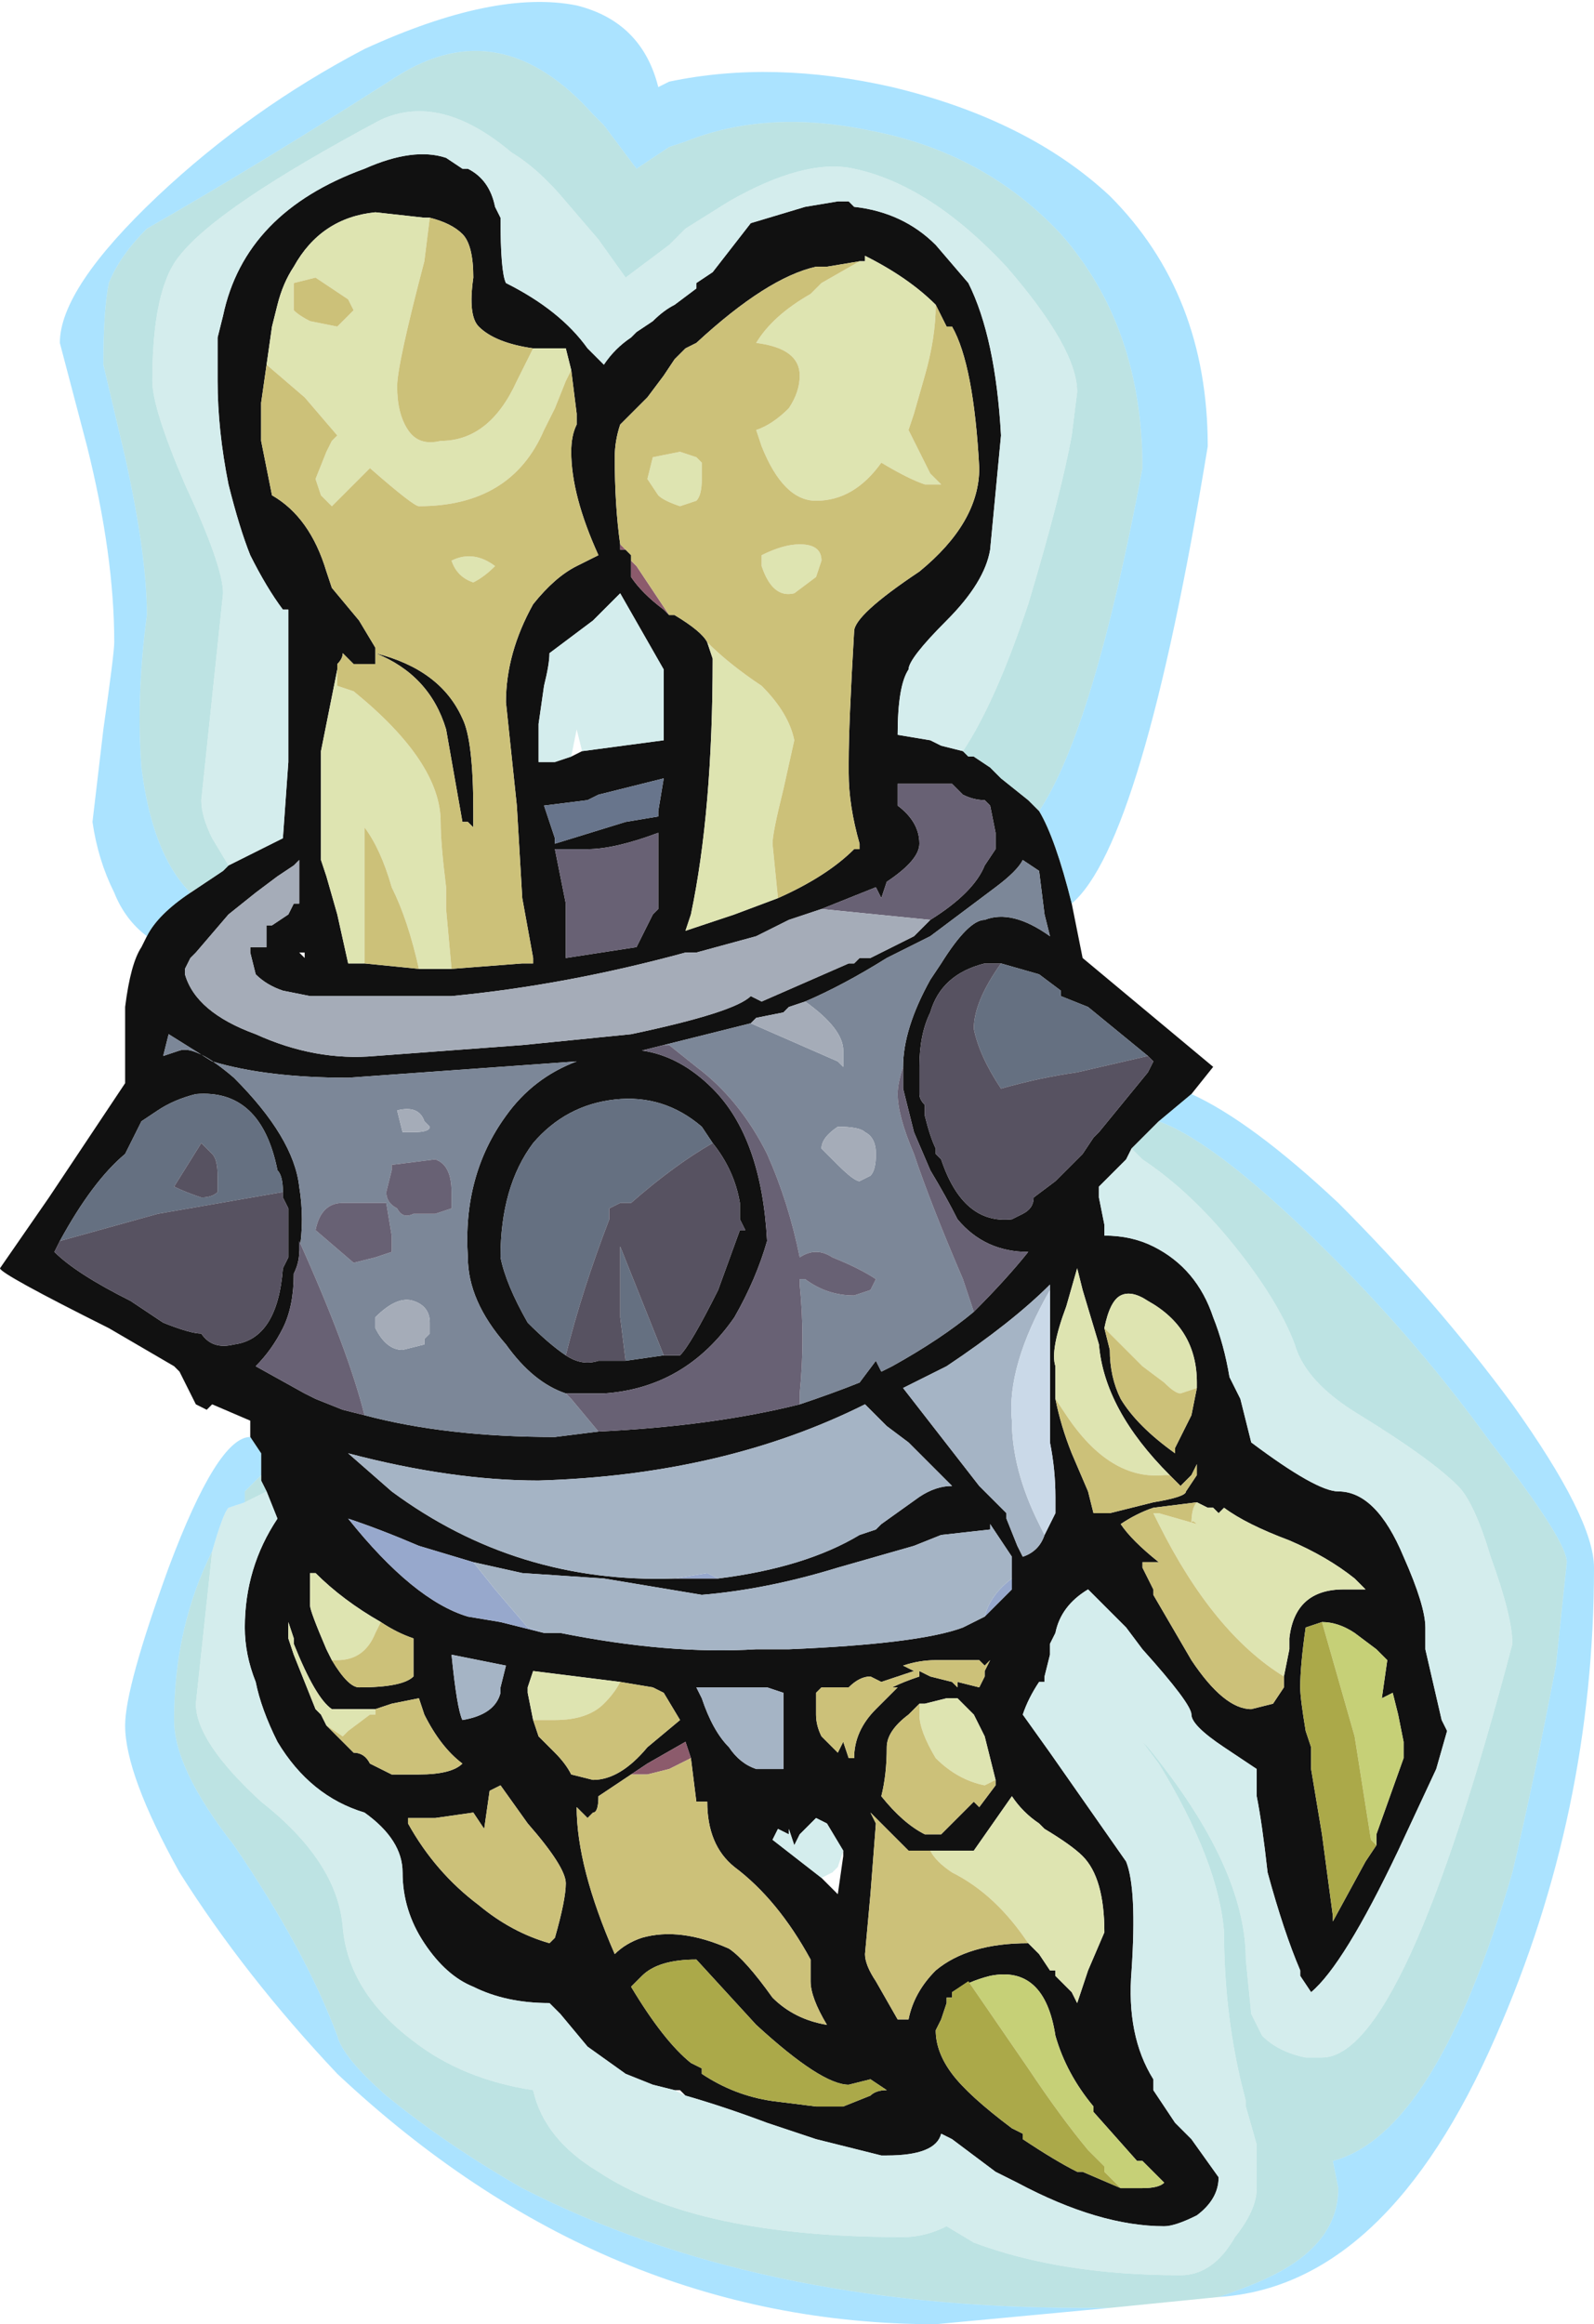 <?xml version="1.0" encoding="UTF-8" standalone="no"?>
<svg xmlns:ffdec="https://www.free-decompiler.com/flash" xmlns:xlink="http://www.w3.org/1999/xlink" ffdec:objectType="shape" height="21.35px" width="14.65px" xmlns="http://www.w3.org/2000/svg">
  <g transform="matrix(1.0, 0.0, 0.0, 1.0, 6.25, 15.95)">
    <path d="M3.3 -8.5 Q3.45 -8.25 3.6 -7.65 L3.7 -7.15 4.9 -6.15 4.7 -5.9 4.4 -5.65 4.15 -5.4 4.1 -5.3 3.85 -5.05 3.85 -4.95 3.9 -4.7 3.9 -4.6 Q4.15 -4.6 4.35 -4.5 4.75 -4.3 4.9 -3.85 5.0 -3.6 5.05 -3.3 L5.15 -3.1 5.25 -2.7 Q5.85 -2.25 6.05 -2.25 6.4 -2.25 6.65 -1.65 6.85 -1.2 6.85 -1.0 L6.85 -0.8 7.0 -0.15 7.05 -0.05 6.95 0.3 6.6 1.05 Q6.1 2.1 5.8 2.35 L5.7 2.2 5.7 2.15 Q5.55 1.8 5.4 1.25 5.35 0.8 5.3 0.55 L5.3 0.3 5.0 0.1 Q4.7 -0.1 4.7 -0.2 4.7 -0.3 4.25 -0.8 L4.1 -1.0 3.75 -1.35 Q3.5 -1.2 3.45 -0.95 L3.4 -0.85 3.4 -0.75 3.35 -0.55 3.35 -0.5 3.3 -0.5 Q3.2 -0.35 3.15 -0.2 L3.4 0.15 4.1 1.15 Q4.2 1.4 4.15 2.15 4.1 2.75 4.35 3.15 L4.35 3.25 4.55 3.55 4.7 3.7 4.95 4.05 Q4.95 4.25 4.75 4.4 4.55 4.5 4.45 4.5 3.85 4.5 3.1 4.1 L2.9 4.0 2.5 3.7 2.4 3.65 Q2.35 3.85 1.9 3.85 L1.85 3.85 1.25 3.7 0.8 3.55 Q0.4 3.4 0.05 3.3 L0.0 3.25 -0.05 3.25 -0.25 3.2 -0.5 3.1 -0.85 2.85 -1.1 2.55 -1.2 2.45 Q-1.6 2.45 -1.9 2.3 -2.15 2.2 -2.35 1.9 -2.55 1.6 -2.55 1.25 -2.55 0.95 -2.9 0.7 -3.4 0.55 -3.7 0.05 -3.85 -0.25 -3.9 -0.5 -4.0 -0.75 -4.0 -1.0 -4.0 -1.55 -3.7 -2.0 L-3.8 -2.25 -3.85 -2.35 -3.85 -2.4 -3.85 -2.6 -3.95 -2.75 -3.95 -2.9 -4.3 -3.05 -4.35 -3.0 -4.45 -3.05 -4.6 -3.35 -4.65 -3.4 -5.25 -3.75 Q-6.25 -4.25 -6.25 -4.3 L-5.8 -4.95 -5.1 -6.0 -5.1 -6.7 Q-5.05 -7.1 -4.95 -7.25 L-4.9 -7.35 Q-4.8 -7.55 -4.5 -7.75 L-4.2 -7.95 -4.15 -8.0 -3.65 -8.25 -3.6 -8.95 -3.6 -10.35 -3.65 -10.35 Q-3.8 -10.55 -3.95 -10.85 -4.05 -11.1 -4.15 -11.5 -4.25 -12.0 -4.25 -12.45 L-4.25 -12.85 -4.2 -13.05 Q-4.0 -14.0 -2.9 -14.4 -2.45 -14.6 -2.15 -14.5 L-2.0 -14.4 -1.95 -14.4 Q-1.75 -14.3 -1.7 -14.05 L-1.65 -13.95 Q-1.65 -13.45 -1.6 -13.35 -1.1 -13.1 -0.85 -12.75 L-0.7 -12.6 Q-0.6 -12.75 -0.45 -12.85 L-0.4 -12.9 -0.25 -13.0 Q-0.15 -13.1 -0.05 -13.15 L0.15 -13.3 0.15 -13.35 0.3 -13.45 0.65 -13.9 1.15 -14.05 1.45 -14.1 1.55 -14.1 1.6 -14.05 Q2.05 -14.0 2.35 -13.7 L2.65 -13.35 Q2.9 -12.85 2.95 -11.95 L2.85 -10.9 Q2.8 -10.6 2.45 -10.25 2.1 -9.9 2.1 -9.8 2.0 -9.65 2.0 -9.2 L2.3 -9.15 2.4 -9.1 2.6 -9.05 2.65 -9.0 2.7 -9.0 2.85 -8.9 2.95 -8.8 3.2 -8.6 3.3 -8.5 M2.35 -13.15 Q2.1 -13.4 1.7 -13.6 L1.7 -13.55 1.65 -13.55 1.35 -13.5 1.25 -13.5 Q0.8 -13.4 0.15 -12.8 L0.05 -12.75 -0.05 -12.65 -0.15 -12.5 -0.3 -12.3 -0.55 -12.05 Q-0.6 -11.9 -0.6 -11.75 -0.6 -11.3 -0.55 -10.95 L-0.55 -10.9 -0.5 -10.9 -0.45 -10.85 -0.45 -10.8 -0.45 -10.65 Q-0.35 -10.5 -0.15 -10.35 L-0.1 -10.3 -0.05 -10.3 Q0.2 -10.15 0.25 -10.05 L0.3 -9.9 Q0.3 -8.5 0.1 -7.55 L0.05 -7.4 0.5 -7.55 0.9 -7.7 Q1.35 -7.9 1.6 -8.15 L1.65 -8.15 1.65 -8.2 Q1.55 -8.55 1.55 -8.85 L1.55 -8.95 Q1.55 -9.3 1.6 -10.15 1.6 -10.3 2.2 -10.7 2.75 -11.15 2.75 -11.65 2.7 -12.6 2.5 -12.95 L2.45 -12.95 2.35 -13.15 M1.3 -7.6 L1.0 -7.5 0.7 -7.35 0.15 -7.2 0.05 -7.2 Q-1.05 -6.9 -2.1 -6.8 L-2.45 -6.8 Q-2.85 -6.8 -3.15 -6.8 L-3.4 -6.8 -3.65 -6.85 Q-3.8 -6.9 -3.9 -7.0 L-3.95 -7.2 -3.95 -7.25 -3.8 -7.25 -3.8 -7.45 -3.75 -7.45 -3.6 -7.55 -3.55 -7.65 -3.5 -7.65 -3.5 -8.05 -3.55 -8.0 -3.7 -7.9 -3.9 -7.75 -4.15 -7.55 -4.45 -7.2 -4.5 -7.15 -4.55 -7.05 -4.55 -7.0 Q-4.45 -6.65 -3.9 -6.45 -3.35 -6.2 -2.8 -6.25 L-1.45 -6.35 -0.45 -6.45 Q0.5 -6.65 0.65 -6.8 L0.75 -6.75 1.55 -7.1 1.6 -7.1 1.65 -7.15 1.75 -7.15 2.15 -7.35 2.3 -7.5 Q2.7 -7.75 2.8 -8.0 L2.9 -8.15 2.9 -8.3 2.85 -8.55 2.8 -8.6 Q2.7 -8.6 2.6 -8.65 L2.5 -8.75 2.0 -8.75 2.0 -8.55 Q2.2 -8.4 2.2 -8.2 2.2 -8.05 1.9 -7.85 L1.85 -7.7 1.8 -7.8 1.3 -7.6 M2.05 -6.15 Q2.05 -6.5 2.3 -6.95 L2.4 -7.1 Q2.65 -7.5 2.8 -7.5 3.05 -7.6 3.4 -7.35 L3.35 -7.55 3.3 -7.95 3.15 -8.05 Q3.1 -7.95 2.9 -7.8 L2.3 -7.35 1.9 -7.15 Q1.5 -6.9 1.15 -6.75 L1.0 -6.7 0.95 -6.65 0.7 -6.6 0.65 -6.55 -0.15 -6.35 -0.35 -6.3 Q0.0 -6.25 0.3 -5.95 0.75 -5.5 0.8 -4.55 0.7 -4.2 0.5 -3.85 0.05 -3.2 -0.7 -3.15 L-1.05 -3.15 Q-1.35 -3.25 -1.6 -3.6 -1.95 -4.0 -1.95 -4.4 -2.0 -5.15 -1.6 -5.7 -1.35 -6.05 -0.95 -6.2 L-3.05 -6.05 Q-3.8 -6.05 -4.3 -6.2 L-4.7 -6.45 -4.75 -6.25 -4.6 -6.3 Q-4.45 -6.35 -4.1 -6.05 -3.55 -5.5 -3.5 -5.05 -3.45 -4.75 -3.5 -4.45 -3.5 -4.35 -3.55 -4.25 -3.55 -3.95 -3.65 -3.75 -3.75 -3.55 -3.9 -3.4 L-3.45 -3.15 -3.35 -3.1 -3.1 -3.0 -2.9 -2.95 Q-2.15 -2.75 -1.15 -2.75 L-0.75 -2.8 Q0.3 -2.85 1.1 -3.05 1.4 -3.15 1.65 -3.25 L1.8 -3.45 1.85 -3.35 1.95 -3.4 Q2.4 -3.65 2.7 -3.9 3.0 -4.2 3.2 -4.45 2.8 -4.45 2.55 -4.75 2.45 -4.95 2.3 -5.2 L2.15 -5.55 Q2.1 -5.75 2.05 -5.95 L2.05 -6.15 M2.95 -7.1 L2.8 -7.1 Q2.4 -7.0 2.3 -6.65 2.2 -6.45 2.2 -6.15 L2.2 -5.9 Q2.2 -5.85 2.25 -5.8 L2.25 -5.7 Q2.3 -5.5 2.35 -5.4 L2.35 -5.35 2.4 -5.3 Q2.6 -4.7 3.05 -4.75 L3.15 -4.8 Q3.25 -4.85 3.25 -4.95 L3.45 -5.1 3.7 -5.35 3.8 -5.5 3.85 -5.55 4.3 -6.1 4.35 -6.2 4.3 -6.25 3.75 -6.7 3.5 -6.8 3.5 -6.85 3.3 -7.0 2.95 -7.1 M3.4 -4.1 L3.4 -4.15 Q3.05 -3.8 2.45 -3.4 2.25 -3.3 2.05 -3.2 L2.75 -2.3 3.0 -2.05 3.0 -2.0 3.1 -1.75 3.15 -1.65 Q3.3 -1.7 3.35 -1.85 L3.45 -2.05 3.45 -2.2 Q3.45 -2.45 3.4 -2.7 L3.4 -4.1 M4.75 -3.2 L4.75 -3.25 Q4.75 -3.75 4.3 -4.0 4.15 -4.1 4.05 -4.05 3.95 -4.0 3.9 -3.75 L3.95 -3.55 Q3.95 -3.3 4.05 -3.1 4.2 -2.85 4.55 -2.6 L4.55 -2.65 4.7 -2.95 4.75 -3.2 M4.5 -2.4 Q3.9 -3.0 3.85 -3.6 L3.7 -4.1 3.65 -4.3 3.55 -3.95 Q3.4 -3.55 3.45 -3.4 L3.45 -3.1 Q3.5 -2.85 3.6 -2.6 L3.75 -2.25 3.8 -2.05 3.95 -2.05 4.35 -2.15 Q4.65 -2.2 4.65 -2.25 L4.75 -2.4 4.75 -2.5 4.7 -2.4 4.6 -2.3 4.5 -2.4 M0.3 -5.45 L0.2 -5.6 Q-0.15 -5.9 -0.6 -5.85 -1.05 -5.8 -1.35 -5.45 -1.65 -5.05 -1.65 -4.4 -1.6 -4.15 -1.4 -3.8 -1.2 -3.6 -1.05 -3.5 -0.9 -3.4 -0.75 -3.45 L-0.5 -3.45 -0.15 -3.5 0.0 -3.5 Q0.1 -3.6 0.35 -4.1 L0.55 -4.65 0.6 -4.65 0.55 -4.75 0.55 -4.9 Q0.5 -5.2 0.3 -5.45 M0.35 -1.45 Q1.15 -1.55 1.65 -1.85 L1.8 -1.9 1.85 -1.95 2.2 -2.2 Q2.35 -2.3 2.5 -2.3 L2.1 -2.7 1.9 -2.85 1.7 -3.05 Q0.4 -2.4 -1.3 -2.35 -2.1 -2.35 -3.05 -2.6 L-2.65 -2.25 Q-1.5 -1.4 -0.05 -1.45 L0.35 -1.45 M3.05 -1.45 Q3.05 -1.55 3.05 -1.6 L3.05 -1.65 2.85 -1.95 2.85 -1.9 2.4 -1.85 2.15 -1.75 1.45 -1.55 Q0.8 -1.35 0.2 -1.3 L-0.7 -1.45 -1.45 -1.5 -1.9 -1.6 -2.4 -1.75 Q-2.75 -1.9 -3.05 -2.0 -2.45 -1.25 -1.95 -1.1 L-1.65 -1.05 -1.25 -0.95 -1.1 -0.95 Q-0.1 -0.75 0.7 -0.8 L1.0 -0.8 Q2.2 -0.85 2.6 -1.0 L2.8 -1.1 3.05 -1.35 3.05 -1.45 M0.15 -0.45 L0.2 -0.35 Q0.3 -0.05 0.45 0.1 0.55 0.25 0.7 0.3 L0.95 0.3 0.95 -0.1 Q0.95 -0.3 0.95 -0.4 L0.8 -0.45 0.15 -0.45 M1.25 -0.2 Q1.25 -0.1 1.3 0.0 L1.45 0.15 1.5 0.05 1.55 0.2 1.6 0.2 Q1.6 -0.05 1.8 -0.25 L2.0 -0.45 1.95 -0.45 Q2.05 -0.5 2.2 -0.55 L2.2 -0.6 2.3 -0.55 2.5 -0.5 2.55 -0.45 2.55 -0.5 2.75 -0.45 2.8 -0.55 2.8 -0.6 Q2.8 -0.55 2.8 -0.6 L2.85 -0.7 2.8 -0.65 2.75 -0.7 2.35 -0.7 Q2.2 -0.7 2.05 -0.65 L2.15 -0.6 1.85 -0.5 1.75 -0.55 Q1.65 -0.55 1.55 -0.45 L1.3 -0.45 1.25 -0.4 1.25 -0.2 M2.9 0.4 L2.8 0.0 2.7 -0.2 2.55 -0.35 2.45 -0.35 2.25 -0.3 2.2 -0.3 2.1 -0.2 Q1.9 -0.05 1.9 0.1 1.9 0.35 1.85 0.55 2.05 0.8 2.25 0.9 L2.4 0.9 2.7 0.6 2.75 0.65 2.9 0.45 2.9 0.4 M4.75 -2.15 L4.35 -2.1 Q4.2 -2.05 4.05 -1.95 4.15 -1.8 4.4 -1.6 L4.25 -1.6 4.25 -1.55 4.35 -1.35 4.35 -1.3 4.7 -0.7 Q5.0 -0.25 5.25 -0.25 L5.45 -0.3 5.55 -0.45 5.55 -0.55 5.6 -0.8 5.6 -0.9 Q5.65 -1.35 6.1 -1.35 L6.3 -1.35 6.2 -1.45 Q5.95 -1.65 5.6 -1.8 5.2 -1.95 5.0 -2.1 L4.95 -2.05 4.9 -2.1 4.85 -2.1 4.75 -2.15 M5.9 -1.05 L5.75 -1.0 Q5.7 -0.65 5.7 -0.45 5.7 -0.35 5.75 -0.05 L5.8 0.1 5.8 0.3 5.9 0.9 6.0 1.65 6.0 1.7 6.3 1.15 6.4 1.0 6.4 0.9 6.65 0.2 6.65 0.05 6.6 -0.2 6.55 -0.4 6.45 -0.35 6.5 -0.7 6.4 -0.8 6.2 -0.95 Q6.05 -1.05 5.9 -1.05 M-1.0 -12.55 L-1.05 -12.75 -1.35 -12.75 Q-1.7 -12.8 -1.85 -12.95 -1.95 -13.05 -1.9 -13.4 -1.9 -13.7 -2.0 -13.8 -2.1 -13.9 -2.3 -13.95 L-2.35 -13.95 -2.8 -14.0 Q-3.3 -13.95 -3.55 -13.5 -3.65 -13.35 -3.7 -13.15 L-3.75 -12.95 -3.8 -12.6 -3.85 -12.25 -3.85 -11.9 Q-3.8 -11.65 -3.75 -11.4 -3.4 -11.2 -3.25 -10.7 L-3.2 -10.55 -2.95 -10.25 -2.8 -10.0 -2.8 -9.85 -3.0 -9.85 -3.1 -9.95 Q-3.1 -9.9 -3.15 -9.85 L-3.15 -9.8 -3.3 -9.05 -3.3 -8.05 -3.25 -7.9 -3.15 -7.55 -3.05 -7.1 -2.9 -7.1 -2.4 -7.05 -2.1 -7.05 -1.45 -7.1 -1.35 -7.1 -1.35 -7.15 -1.45 -7.7 -1.5 -8.55 -1.6 -9.5 Q-1.6 -9.95 -1.35 -10.4 -1.15 -10.65 -0.95 -10.75 L-0.75 -10.85 Q-1.0 -11.4 -1.0 -11.8 -1.0 -11.95 -0.95 -12.05 L-0.95 -12.15 -1.0 -12.55 M-3.45 -7.2 L-3.5 -7.2 -3.45 -7.15 -3.45 -7.2 M-0.9 -9.05 L-0.15 -9.15 -0.15 -9.8 -0.55 -10.5 -0.8 -10.25 -1.2 -9.95 Q-1.2 -9.85 -1.25 -9.65 L-1.3 -9.3 -1.3 -8.95 -1.15 -8.95 -1.0 -9.0 -0.9 -9.05 M-2.8 -9.95 Q-2.2 -9.8 -2.0 -9.35 -1.9 -9.15 -1.9 -8.5 L-1.9 -8.35 -1.95 -8.4 -2.0 -8.4 -2.15 -9.25 Q-2.3 -9.75 -2.8 -9.95 M-0.2 -8.45 L-0.2 -8.5 -0.15 -8.8 -0.75 -8.65 -0.85 -8.6 -1.25 -8.55 -1.15 -8.25 -1.15 -8.2 -0.5 -8.4 -0.2 -8.45 M-0.85 -8.15 L-1.15 -8.15 -1.05 -7.65 -1.05 -7.15 -0.4 -7.25 -0.25 -7.55 -0.2 -7.6 -0.2 -8.3 Q-0.6 -8.15 -0.85 -8.15 M-3.65 -5.0 Q-3.65 -5.15 -3.7 -5.2 -3.85 -5.95 -4.45 -5.9 -4.65 -5.85 -4.8 -5.75 L-4.95 -5.65 -5.1 -5.35 Q-5.4 -5.1 -5.7 -4.55 L-5.75 -4.45 Q-5.55 -4.25 -5.05 -4.0 L-4.75 -3.8 Q-4.5 -3.7 -4.4 -3.7 -4.3 -3.55 -4.1 -3.6 -3.7 -3.65 -3.65 -4.3 L-3.6 -4.4 Q-3.6 -4.55 -3.6 -4.85 L-3.65 -4.95 -3.65 -5.0 M-2.75 -1.05 Q-3.1 -1.25 -3.35 -1.5 L-3.4 -1.5 -3.4 -1.2 Q-3.4 -1.15 -3.25 -0.8 L-3.2 -0.7 Q-3.05 -0.45 -2.95 -0.45 -2.55 -0.45 -2.45 -0.55 L-2.45 -0.9 Q-2.6 -0.95 -2.75 -1.05 M-2.8 -0.25 L-3.2 -0.25 Q-3.35 -0.35 -3.55 -0.85 L-3.55 -0.9 -3.6 -1.05 -3.6 -0.9 -3.55 -0.75 -3.35 -0.25 -3.3 -0.2 -3.25 -0.1 -3.0 0.15 Q-2.9 0.15 -2.85 0.25 L-2.65 0.35 -2.4 0.35 Q-2.1 0.35 -2.0 0.25 -2.2 0.1 -2.35 -0.2 L-2.4 -0.35 -2.65 -0.3 -2.8 -0.25 M-1.65 -0.4 L-1.65 -0.45 -1.6 -0.65 -2.1 -0.75 Q-2.05 -0.25 -2.0 -0.15 -1.7 -0.2 -1.65 -0.4 M-0.55 -0.5 L-1.35 -0.6 -1.4 -0.45 -1.4 -0.4 -1.35 -0.15 -1.3 0.0 -1.15 0.15 Q-1.05 0.25 -1.0 0.35 L-0.8 0.4 Q-0.55 0.4 -0.3 0.1 L0.0 -0.15 -0.15 -0.4 -0.25 -0.45 -0.55 -0.5 M0.1 0.2 L0.05 0.05 -0.3 0.25 -0.45 0.35 -0.75 0.55 Q-0.75 0.7 -0.8 0.7 L-0.85 0.75 -0.95 0.65 Q-0.95 1.2 -0.6 2.0 -0.5 1.9 -0.35 1.85 0.0 1.75 0.45 1.95 0.6 2.05 0.85 2.4 1.05 2.6 1.35 2.65 1.2 2.4 1.2 2.25 1.2 2.15 1.2 2.05 0.9 1.5 0.5 1.2 0.25 1.0 0.25 0.6 L0.15 0.6 0.1 0.2 M-1.4 0.8 L-1.65 0.45 -1.75 0.5 -1.8 0.85 -1.9 0.7 -2.25 0.75 -2.5 0.75 -2.5 0.8 Q-2.25 1.25 -1.85 1.55 -1.55 1.8 -1.2 1.9 L-1.15 1.85 Q-1.05 1.5 -1.05 1.35 -1.05 1.2 -1.4 0.8 M-0.45 2.3 Q-0.15 2.8 0.1 3.0 L0.2 3.05 0.2 3.1 Q0.5 3.3 0.85 3.35 L1.25 3.4 1.5 3.4 1.75 3.3 Q1.8 3.25 1.9 3.25 L1.75 3.15 1.55 3.2 Q1.3 3.2 0.7 2.65 L0.15 2.05 Q-0.2 2.05 -0.35 2.2 -0.4 2.25 -0.45 2.3 M3.2 1.9 L3.3 2.0 3.4 2.15 3.45 2.15 3.45 2.2 3.6 2.35 3.65 2.45 3.75 2.15 3.9 1.8 Q3.9 1.3 3.7 1.1 3.6 1.0 3.35 0.85 L3.3 0.8 Q3.15 0.7 3.05 0.55 L2.7 1.05 2.3 1.05 2.1 1.05 1.75 0.7 1.8 0.8 1.75 1.45 1.7 2.0 Q1.7 2.1 1.8 2.25 L2.0 2.6 2.1 2.6 Q2.15 2.35 2.35 2.15 2.65 1.9 3.2 1.9 M4.05 4.15 L4.25 4.15 Q4.4 4.15 4.45 4.1 L4.25 3.9 4.2 3.9 3.8 3.45 3.8 3.4 Q3.55 3.1 3.45 2.75 3.35 2.1 2.85 2.2 2.65 2.25 2.5 2.35 L2.5 2.4 2.45 2.4 2.45 2.45 2.4 2.6 2.35 2.7 Q2.35 2.9 2.5 3.1 2.65 3.3 3.05 3.6 L3.15 3.65 3.15 3.7 Q3.45 3.9 3.65 4.0 L3.7 4.0 4.05 4.15 M1.3 1.3 L1.45 1.45 1.5 1.1 1.5 1.05 1.35 0.8 1.25 0.75 1.1 0.9 1.05 1.0 1.0 0.85 1.0 0.9 0.9 0.85 0.85 0.95 1.3 1.3" fill="#111111" fill-rule="evenodd" stroke="none"/>
    <path d="M-0.1 -10.3 L-0.15 -10.35 Q-0.35 -10.5 -0.45 -10.65 L-0.45 -10.8 -0.4 -10.75 -0.1 -10.3 M-0.5 -10.9 L-0.55 -10.9 -0.55 -10.95 -0.5 -10.9 M0.1 0.2 L-0.1 0.3 -0.3 0.35 -0.45 0.35 -0.3 0.25 0.05 0.05 0.1 0.2" fill="#8c5b6c" fill-rule="evenodd" stroke="none"/>
    <path d="M0.35 -1.45 L-0.05 -1.45 0.25 -1.5 0.35 -1.45 M3.05 -1.45 L3.05 -1.35 2.8 -1.1 Q2.85 -1.3 3.05 -1.45 M-1.25 -0.95 L-1.65 -1.05 -1.95 -1.1 Q-2.45 -1.25 -3.05 -2.0 -2.75 -1.9 -2.4 -1.75 L-1.9 -1.6 -1.7 -1.35 -1.4 -1.0 -1.25 -0.95" fill="#97a8cc" fill-rule="evenodd" stroke="none"/>
    <path d="M-0.2 -8.45 L-0.5 -8.4 -1.15 -8.2 -1.15 -8.25 -1.25 -8.55 -0.85 -8.6 -0.75 -8.65 -0.15 -8.8 -0.2 -8.5 -0.2 -8.45" fill="#68758c" fill-rule="evenodd" stroke="none"/>
    <path d="M6.0 1.65 L6.0 1.7 6.0 1.65" fill="#43314d" fill-rule="evenodd" stroke="none"/>
    <path d="M1.65 -13.55 L1.7 -13.55 1.7 -13.6 Q2.1 -13.4 2.35 -13.15 2.35 -12.85 2.25 -12.5 L2.15 -12.15 2.1 -12.0 2.3 -11.6 2.4 -11.5 2.25 -11.5 Q2.1 -11.55 1.85 -11.7 1.6 -11.35 1.25 -11.35 0.95 -11.35 0.75 -11.85 L0.7 -12.0 Q0.85 -12.05 1.0 -12.2 1.1 -12.35 1.1 -12.5 1.1 -12.75 0.7 -12.8 0.85 -13.05 1.2 -13.25 L1.3 -13.35 1.65 -13.55 M0.9 -7.7 L0.5 -7.55 0.05 -7.4 0.1 -7.55 Q0.3 -8.5 0.3 -9.9 L0.25 -10.05 Q0.45 -9.85 0.75 -9.65 1.0 -9.4 1.05 -9.15 L0.95 -8.7 Q0.85 -8.3 0.85 -8.2 L0.9 -7.7 M1.1 -10.95 Q1.3 -10.95 1.3 -10.8 L1.25 -10.65 1.05 -10.5 Q0.85 -10.45 0.75 -10.75 L0.75 -10.85 Q0.95 -10.95 1.1 -10.95 M0.15 -11.75 L0.2 -11.7 0.2 -11.55 Q0.2 -11.4 0.15 -11.35 L0.0 -11.3 Q-0.15 -11.35 -0.2 -11.4 L-0.3 -11.55 -0.25 -11.75 0.0 -11.8 0.15 -11.75 M3.9 -3.75 Q3.95 -4.0 4.05 -4.05 4.15 -4.1 4.3 -4.0 4.75 -3.75 4.75 -3.25 L4.75 -3.2 4.6 -3.15 Q4.55 -3.15 4.45 -3.25 L4.25 -3.4 3.9 -3.75 M3.45 -3.1 L3.45 -3.4 Q3.4 -3.55 3.55 -3.95 L3.65 -4.3 3.7 -4.1 3.85 -3.6 Q3.9 -3.0 4.5 -2.4 L4.45 -2.4 Q3.95 -2.35 3.55 -2.95 L3.45 -3.1 M2.2 -0.3 L2.25 -0.3 2.45 -0.35 2.55 -0.35 2.7 -0.2 2.8 0.0 2.9 0.4 2.8 0.45 Q2.55 0.4 2.35 0.2 2.2 -0.05 2.2 -0.2 L2.2 -0.3 M5.55 -0.55 Q4.9 -0.95 4.4 -1.95 L4.35 -2.05 4.4 -2.05 4.75 -1.95 Q4.7 -2.0 4.7 -1.95 4.7 -2.1 4.75 -2.15 L4.85 -2.1 4.9 -2.1 4.95 -2.05 5.0 -2.1 Q5.2 -1.95 5.6 -1.8 5.95 -1.65 6.2 -1.45 L6.3 -1.35 6.1 -1.35 Q5.65 -1.35 5.6 -0.9 L5.6 -0.8 5.55 -0.55 M-1.35 -12.75 L-1.05 -12.75 -1.0 -12.55 -1.05 -12.45 -1.15 -12.2 -1.25 -12.0 Q-1.55 -11.3 -2.4 -11.3 -2.45 -11.3 -2.85 -11.65 L-3.2 -11.3 -3.3 -11.4 -3.35 -11.55 -3.25 -11.8 -3.2 -11.9 -3.15 -11.95 -3.45 -12.3 -3.8 -12.6 -3.75 -12.95 -3.7 -13.15 Q-3.65 -13.35 -3.55 -13.5 -3.3 -13.95 -2.8 -14.0 L-2.35 -13.95 -2.3 -13.95 -2.35 -13.55 Q-2.6 -12.6 -2.6 -12.4 -2.6 -12.15 -2.5 -12.0 -2.4 -11.85 -2.2 -11.9 -1.75 -11.9 -1.5 -12.45 L-1.35 -12.75 M-2.1 -7.05 L-2.4 -7.05 Q-2.5 -7.5 -2.65 -7.8 -2.75 -8.15 -2.9 -8.35 L-2.9 -7.1 -3.05 -7.1 -3.15 -7.55 -3.25 -7.9 -3.3 -8.05 -3.3 -9.05 -3.15 -9.8 -3.15 -9.65 -3.0 -9.6 Q-2.2 -8.95 -2.2 -8.4 -2.2 -8.2 -2.15 -7.8 L-2.15 -7.6 -2.1 -7.05 M-2.1 -10.8 Q-1.9 -10.9 -1.7 -10.75 -1.8 -10.65 -1.9 -10.6 -2.05 -10.65 -2.1 -10.8 M-3.55 -13.35 L-3.55 -13.1 Q-3.5 -13.05 -3.4 -13.0 L-3.15 -12.95 -3.0 -13.1 -3.05 -13.2 -3.35 -13.4 -3.55 -13.35 M-3.2 -0.7 L-3.25 -0.8 Q-3.4 -1.15 -3.4 -1.2 L-3.4 -1.5 -3.35 -1.5 Q-3.1 -1.25 -2.75 -1.05 L-2.8 -0.95 Q-2.9 -0.7 -3.15 -0.7 L-3.2 -0.7 M-3.25 -0.1 L-3.3 -0.2 -3.35 -0.25 -3.55 -0.75 -3.6 -0.9 -3.6 -1.05 -3.55 -0.9 -3.55 -0.85 Q-3.35 -0.35 -3.2 -0.25 L-2.8 -0.25 -2.8 -0.2 -2.85 -0.2 -3.05 -0.05 -3.1 0.0 -3.25 -0.1 M-1.35 -0.15 L-1.4 -0.4 -1.4 -0.45 -1.35 -0.6 -0.55 -0.5 Q-0.6 -0.4 -0.7 -0.3 -0.85 -0.15 -1.15 -0.15 L-1.35 -0.15 M2.3 1.05 L2.7 1.05 3.05 0.55 Q3.15 0.7 3.3 0.8 L3.35 0.85 Q3.6 1.0 3.7 1.1 3.9 1.3 3.9 1.8 L3.75 2.15 3.65 2.45 3.6 2.35 3.45 2.2 3.45 2.15 3.4 2.15 3.3 2.0 3.2 1.9 Q2.9 1.45 2.5 1.25 2.35 1.15 2.3 1.05" fill="#dee4b1" fill-rule="evenodd" stroke="none"/>
    <path d="M1.65 -13.55 L1.3 -13.35 1.2 -13.25 Q0.85 -13.05 0.7 -12.8 1.1 -12.75 1.1 -12.5 1.1 -12.35 1.0 -12.2 0.85 -12.05 0.7 -12.0 L0.75 -11.85 Q0.95 -11.35 1.25 -11.35 1.6 -11.35 1.85 -11.7 2.1 -11.55 2.25 -11.5 L2.4 -11.5 2.3 -11.6 2.1 -12.0 2.15 -12.15 2.25 -12.5 Q2.35 -12.85 2.35 -13.15 L2.45 -12.95 2.5 -12.95 Q2.7 -12.6 2.75 -11.65 2.75 -11.15 2.2 -10.7 1.6 -10.3 1.6 -10.15 1.55 -9.3 1.55 -8.95 L1.55 -8.85 Q1.55 -8.55 1.65 -8.2 L1.65 -8.15 1.6 -8.15 Q1.35 -7.9 0.9 -7.7 L0.85 -8.2 Q0.85 -8.3 0.95 -8.7 L1.05 -9.15 Q1.0 -9.4 0.75 -9.65 0.45 -9.85 0.25 -10.05 0.2 -10.15 -0.05 -10.3 L-0.1 -10.3 -0.4 -10.75 -0.45 -10.8 -0.45 -10.85 -0.5 -10.9 -0.55 -10.95 Q-0.6 -11.3 -0.6 -11.75 -0.6 -11.9 -0.55 -12.05 L-0.3 -12.3 -0.15 -12.5 -0.05 -12.65 0.05 -12.75 0.15 -12.8 Q0.8 -13.4 1.25 -13.5 L1.35 -13.5 1.65 -13.55 M0.15 -11.75 L0.0 -11.8 -0.25 -11.75 -0.3 -11.55 -0.2 -11.4 Q-0.15 -11.35 0.0 -11.3 L0.15 -11.35 Q0.2 -11.4 0.2 -11.55 L0.2 -11.7 0.15 -11.75 M1.1 -10.95 Q0.95 -10.95 0.75 -10.85 L0.75 -10.75 Q0.85 -10.45 1.05 -10.5 L1.25 -10.65 1.3 -10.8 Q1.3 -10.95 1.1 -10.95 M4.75 -3.2 L4.7 -2.95 4.55 -2.65 4.55 -2.6 Q4.2 -2.85 4.05 -3.1 3.95 -3.3 3.95 -3.55 L3.9 -3.75 4.25 -3.4 4.45 -3.25 Q4.55 -3.15 4.6 -3.15 L4.75 -3.2 M4.5 -2.4 L4.6 -2.3 4.7 -2.4 4.75 -2.5 4.75 -2.4 4.65 -2.25 Q4.65 -2.2 4.35 -2.15 L3.95 -2.05 3.8 -2.05 3.75 -2.25 3.6 -2.6 Q3.5 -2.85 3.45 -3.1 L3.55 -2.95 Q3.95 -2.35 4.45 -2.4 L4.5 -2.4 M1.25 -0.2 L1.25 -0.4 1.3 -0.45 1.55 -0.45 Q1.65 -0.55 1.75 -0.55 L1.85 -0.5 2.15 -0.6 2.05 -0.65 Q2.2 -0.7 2.35 -0.7 L2.75 -0.7 2.8 -0.65 2.85 -0.7 2.8 -0.6 Q2.8 -0.55 2.8 -0.6 L2.8 -0.55 2.75 -0.45 2.55 -0.5 2.55 -0.45 2.5 -0.5 2.3 -0.55 2.2 -0.6 2.2 -0.55 Q2.05 -0.5 1.95 -0.45 L2.0 -0.45 1.8 -0.25 Q1.6 -0.05 1.6 0.2 L1.55 0.2 1.5 0.05 1.45 0.15 1.3 0.0 Q1.25 -0.1 1.25 -0.2 M2.2 -0.3 L2.2 -0.2 Q2.2 -0.05 2.35 0.2 2.55 0.4 2.8 0.45 L2.9 0.4 2.9 0.45 2.75 0.65 2.7 0.6 2.4 0.9 2.25 0.9 Q2.05 0.8 1.85 0.55 1.9 0.35 1.9 0.1 1.9 -0.05 2.1 -0.2 L2.2 -0.3 M4.75 -2.15 Q4.7 -2.1 4.7 -1.95 4.7 -2.0 4.75 -1.95 L4.4 -2.05 4.35 -2.05 4.4 -1.95 Q4.9 -0.95 5.55 -0.55 L5.55 -0.45 5.45 -0.3 5.25 -0.25 Q5.0 -0.25 4.7 -0.7 L4.35 -1.3 4.35 -1.35 4.25 -1.55 4.25 -1.6 4.4 -1.6 Q4.15 -1.8 4.05 -1.95 4.2 -2.05 4.35 -2.1 L4.75 -2.15 M-1.0 -12.55 L-0.95 -12.15 -0.95 -12.05 Q-1.0 -11.95 -1.0 -11.8 -1.0 -11.4 -0.75 -10.85 L-0.95 -10.75 Q-1.15 -10.65 -1.35 -10.4 -1.6 -9.95 -1.6 -9.5 L-1.5 -8.55 -1.45 -7.7 -1.35 -7.15 -1.35 -7.1 -1.45 -7.1 -2.1 -7.05 -2.15 -7.6 -2.15 -7.8 Q-2.2 -8.2 -2.2 -8.4 -2.2 -8.95 -3.0 -9.6 L-3.15 -9.65 -3.15 -9.8 -3.15 -9.85 Q-3.1 -9.9 -3.1 -9.95 L-3.0 -9.85 -2.8 -9.85 -2.8 -10.0 -2.95 -10.25 -3.2 -10.55 -3.25 -10.7 Q-3.4 -11.2 -3.75 -11.4 -3.8 -11.65 -3.85 -11.9 L-3.85 -12.25 -3.8 -12.6 -3.45 -12.3 -3.15 -11.95 -3.2 -11.9 -3.25 -11.8 -3.35 -11.55 -3.3 -11.4 -3.2 -11.3 -2.85 -11.65 Q-2.45 -11.3 -2.4 -11.3 -1.55 -11.3 -1.25 -12.0 L-1.15 -12.2 -1.05 -12.45 -1.0 -12.55 M-2.4 -7.05 L-2.9 -7.1 -2.9 -8.35 Q-2.75 -8.15 -2.65 -7.8 -2.5 -7.5 -2.4 -7.05 M-2.3 -13.95 Q-2.1 -13.9 -2.0 -13.8 -1.9 -13.7 -1.9 -13.4 -1.95 -13.05 -1.85 -12.95 -1.7 -12.8 -1.35 -12.75 L-1.5 -12.45 Q-1.75 -11.9 -2.2 -11.9 -2.4 -11.85 -2.5 -12.0 -2.6 -12.15 -2.6 -12.4 -2.6 -12.6 -2.35 -13.55 L-2.3 -13.95 M-2.1 -10.8 Q-2.05 -10.65 -1.9 -10.6 -1.8 -10.65 -1.7 -10.75 -1.9 -10.9 -2.1 -10.8 M-3.55 -13.35 L-3.35 -13.4 -3.05 -13.2 -3.0 -13.1 -3.15 -12.95 -3.4 -13.0 Q-3.5 -13.05 -3.55 -13.1 L-3.55 -13.35 M-2.8 -9.95 Q-2.3 -9.75 -2.15 -9.25 L-2.0 -8.4 -1.95 -8.4 -1.9 -8.35 -1.9 -8.5 Q-1.9 -9.15 -2.0 -9.35 -2.2 -9.8 -2.8 -9.95 M-2.75 -1.05 Q-2.6 -0.95 -2.45 -0.9 L-2.45 -0.55 Q-2.55 -0.45 -2.95 -0.45 -3.05 -0.45 -3.2 -0.7 L-3.15 -0.7 Q-2.9 -0.7 -2.8 -0.95 L-2.75 -1.05 M-2.8 -0.25 L-2.65 -0.3 -2.4 -0.35 -2.35 -0.2 Q-2.2 0.1 -2.0 0.25 -2.1 0.35 -2.4 0.35 L-2.65 0.35 -2.85 0.25 Q-2.9 0.15 -3.0 0.15 L-3.25 -0.1 -3.1 0.0 -3.05 -0.05 -2.85 -0.2 -2.8 -0.2 -2.8 -0.25 M-0.55 -0.5 L-0.25 -0.45 -0.15 -0.4 0.0 -0.15 -0.3 0.1 Q-0.55 0.4 -0.8 0.4 L-1.0 0.35 Q-1.05 0.25 -1.15 0.15 L-1.3 0.0 -1.35 -0.15 -1.15 -0.15 Q-0.85 -0.15 -0.7 -0.3 -0.6 -0.4 -0.55 -0.5 M-0.45 0.35 L-0.3 0.35 -0.1 0.3 0.1 0.2 0.15 0.6 0.25 0.6 Q0.25 1.0 0.5 1.2 0.9 1.5 1.2 2.05 1.2 2.15 1.2 2.25 1.2 2.4 1.35 2.65 1.05 2.6 0.85 2.4 0.6 2.05 0.45 1.95 0.0 1.75 -0.35 1.85 -0.5 1.9 -0.6 2.0 -0.95 1.2 -0.95 0.65 L-0.85 0.75 -0.8 0.7 Q-0.75 0.7 -0.75 0.55 L-0.45 0.35 M-1.4 0.8 Q-1.05 1.2 -1.05 1.35 -1.05 1.5 -1.15 1.85 L-1.2 1.9 Q-1.55 1.8 -1.85 1.55 -2.25 1.25 -2.5 0.8 L-2.5 0.75 -2.25 0.75 -1.9 0.7 -1.8 0.85 -1.75 0.5 -1.65 0.45 -1.4 0.8 M2.3 1.05 Q2.35 1.15 2.5 1.25 2.9 1.45 3.2 1.9 2.65 1.9 2.35 2.15 2.15 2.35 2.1 2.6 L2.0 2.6 1.8 2.25 Q1.7 2.1 1.7 2.0 L1.75 1.45 1.8 0.8 1.75 0.7 2.1 1.05 2.3 1.05" fill="#ccc179" fill-rule="evenodd" stroke="none"/>
    <path d="M6.4 1.0 L6.35 0.95 6.2 0.0 5.9 -1.05 Q6.05 -1.05 6.2 -0.95 L6.4 -0.8 6.5 -0.7 6.45 -0.35 6.55 -0.4 6.6 -0.2 6.65 0.05 6.65 0.2 6.4 0.9 6.4 1.0 M2.5 2.35 Q2.65 2.25 2.85 2.2 3.35 2.1 3.45 2.75 3.55 3.1 3.8 3.4 L3.8 3.45 4.2 3.9 4.25 3.9 4.45 4.1 Q4.4 4.15 4.25 4.15 L4.05 4.15 3.9 4.0 3.9 3.95 3.75 3.8 Q3.5 3.5 3.2 3.05 L2.65 2.25 2.5 2.35" fill="#c6d077" fill-rule="evenodd" stroke="none"/>
    <path d="M6.0 1.65 L5.9 0.9 5.8 0.3 5.8 0.1 5.75 -0.05 Q5.7 -0.35 5.7 -0.45 5.7 -0.65 5.75 -1.0 L5.9 -1.05 6.2 0.0 6.35 0.95 6.4 1.0 6.3 1.15 6.0 1.7 6.0 1.65 M-0.45 2.3 Q-0.4 2.25 -0.35 2.2 -0.2 2.05 0.15 2.05 L0.7 2.65 Q1.3 3.2 1.55 3.2 L1.75 3.15 1.9 3.25 Q1.8 3.25 1.75 3.3 L1.5 3.4 1.25 3.4 0.85 3.35 Q0.5 3.3 0.2 3.1 L0.2 3.05 0.1 3.0 Q-0.15 2.8 -0.45 2.3 M2.5 2.35 L2.65 2.25 3.2 3.05 Q3.5 3.5 3.75 3.8 L3.9 3.95 3.9 4.0 4.05 4.15 3.7 4.0 3.65 4.0 Q3.45 3.9 3.15 3.7 L3.15 3.65 3.05 3.6 Q2.65 3.3 2.5 3.1 2.35 2.9 2.35 2.7 L2.4 2.6 2.45 2.45 2.45 2.4 2.5 2.4 2.5 2.35" fill="#aba949" fill-rule="evenodd" stroke="none"/>
    <path d="M1.15 -6.75 Q1.5 -6.9 1.9 -7.15 L2.3 -7.35 2.9 -7.8 Q3.1 -7.95 3.15 -8.05 L3.3 -7.95 3.35 -7.55 3.4 -7.35 Q3.05 -7.6 2.8 -7.5 2.65 -7.5 2.4 -7.1 L2.3 -6.95 Q2.05 -6.5 2.05 -6.15 2.0 -6.0 2.0 -5.9 2.0 -5.7 2.15 -5.35 2.3 -4.9 2.6 -4.2 L2.7 -3.9 Q2.4 -3.65 1.95 -3.4 L1.85 -3.35 1.8 -3.45 1.65 -3.25 Q1.4 -3.15 1.1 -3.05 L1.1 -3.15 Q1.15 -3.65 1.1 -4.15 L1.1 -4.2 1.15 -4.2 Q1.35 -4.05 1.6 -4.05 L1.75 -4.1 1.8 -4.2 Q1.65 -4.3 1.4 -4.4 1.25 -4.5 1.1 -4.4 1.0 -4.9 0.8 -5.35 0.55 -5.85 0.15 -6.15 L-0.1 -6.35 -0.15 -6.35 0.65 -6.55 1.45 -6.2 1.5 -6.15 1.5 -6.3 Q1.5 -6.5 1.15 -6.75 M-0.75 -2.8 L-1.15 -2.75 Q-2.15 -2.75 -2.9 -2.95 -3.05 -3.55 -3.5 -4.55 L-3.5 -4.45 Q-3.45 -4.75 -3.5 -5.05 -3.55 -5.5 -4.1 -6.05 -4.45 -6.35 -4.6 -6.3 L-4.75 -6.25 -4.7 -6.45 -4.3 -6.2 Q-3.8 -6.05 -3.05 -6.05 L-0.95 -6.2 Q-1.35 -6.05 -1.6 -5.7 -2.0 -5.15 -1.95 -4.4 -1.95 -4.0 -1.6 -3.6 -1.35 -3.25 -1.05 -3.15 L-1.0 -3.1 -0.75 -2.8 M1.7 -5.55 Q1.65 -5.6 1.45 -5.6 1.3 -5.5 1.3 -5.4 L1.45 -5.25 Q1.6 -5.1 1.65 -5.1 L1.75 -5.15 Q1.8 -5.2 1.8 -5.35 1.8 -5.5 1.7 -5.55 M-2.35 -5.65 Q-2.4 -5.8 -2.6 -5.75 L-2.55 -5.55 -2.45 -5.55 Q-2.3 -5.55 -2.3 -5.6 L-2.35 -5.65 M-2.1 -5.0 Q-2.1 -5.25 -2.25 -5.3 L-2.65 -5.25 -2.65 -5.2 -2.7 -5.0 Q-2.7 -4.9 -2.6 -4.85 -2.55 -4.75 -2.45 -4.8 L-2.25 -4.8 -2.1 -4.85 -2.1 -5.0 M-2.65 -4.5 L-2.65 -4.6 -2.7 -4.9 -3.1 -4.9 Q-3.3 -4.9 -3.35 -4.65 L-3.0 -4.35 -2.8 -4.4 -2.65 -4.45 -2.65 -4.5 M-2.35 -3.6 L-2.35 -3.65 -2.3 -3.7 -2.3 -3.8 Q-2.3 -3.95 -2.45 -4.0 -2.6 -4.05 -2.8 -3.85 L-2.8 -3.75 Q-2.7 -3.55 -2.55 -3.55 L-2.35 -3.6" fill="#7c8798" fill-rule="evenodd" stroke="none"/>
    <path d="M1.3 -7.6 L1.8 -7.8 1.85 -7.7 1.9 -7.85 Q2.2 -8.05 2.2 -8.2 2.2 -8.4 2.0 -8.55 L2.0 -8.75 2.5 -8.75 2.6 -8.65 Q2.7 -8.6 2.8 -8.6 L2.85 -8.55 2.9 -8.3 2.9 -8.15 2.8 -8.0 Q2.7 -7.75 2.3 -7.5 L1.3 -7.6 M2.05 -6.15 L2.05 -5.95 Q2.1 -5.75 2.15 -5.55 L2.3 -5.2 Q2.45 -4.95 2.55 -4.75 2.8 -4.45 3.2 -4.45 3.0 -4.2 2.7 -3.9 L2.6 -4.2 Q2.3 -4.9 2.15 -5.35 2.0 -5.7 2.0 -5.9 2.0 -6.0 2.05 -6.15 M1.1 -3.05 Q0.3 -2.85 -0.75 -2.8 L-1.0 -3.1 -1.05 -3.15 -0.7 -3.15 Q0.05 -3.2 0.5 -3.85 0.7 -4.2 0.8 -4.55 0.75 -5.5 0.3 -5.95 0.0 -6.25 -0.35 -6.3 L-0.15 -6.35 -0.1 -6.35 0.15 -6.15 Q0.55 -5.85 0.8 -5.35 1.0 -4.9 1.1 -4.4 1.25 -4.5 1.4 -4.4 1.65 -4.3 1.8 -4.2 L1.75 -4.1 1.6 -4.05 Q1.35 -4.05 1.15 -4.2 L1.1 -4.2 1.1 -4.15 Q1.15 -3.65 1.1 -3.15 L1.1 -3.05 M-2.9 -2.95 L-3.1 -3.0 -3.35 -3.1 -3.45 -3.15 -3.9 -3.4 Q-3.75 -3.55 -3.65 -3.75 -3.55 -3.95 -3.55 -4.25 -3.5 -4.35 -3.5 -4.45 L-3.5 -4.55 Q-3.05 -3.55 -2.9 -2.95 M-0.85 -8.15 Q-0.6 -8.15 -0.2 -8.3 L-0.2 -7.6 -0.25 -7.55 -0.4 -7.25 -1.05 -7.15 -1.05 -7.65 -1.15 -8.15 -0.85 -8.15 M-2.65 -4.5 L-2.65 -4.45 -2.8 -4.4 -3.0 -4.35 -3.35 -4.65 Q-3.3 -4.9 -3.1 -4.9 L-2.7 -4.9 -2.65 -4.6 -2.65 -4.5 M-2.1 -5.0 L-2.1 -4.85 -2.25 -4.8 -2.45 -4.8 Q-2.55 -4.75 -2.6 -4.85 -2.7 -4.9 -2.7 -5.0 L-2.65 -5.2 -2.65 -5.25 -2.25 -5.3 Q-2.1 -5.25 -2.1 -5.0" fill="#686174" fill-rule="evenodd" stroke="none"/>
    <path d="M2.3 -7.5 L2.15 -7.35 1.75 -7.15 1.65 -7.15 1.6 -7.1 1.55 -7.1 0.75 -6.75 0.65 -6.8 Q0.5 -6.65 -0.45 -6.45 L-1.45 -6.35 -2.8 -6.25 Q-3.35 -6.2 -3.9 -6.45 -4.45 -6.65 -4.55 -7.0 L-4.55 -7.05 -4.5 -7.15 -4.45 -7.2 -4.15 -7.55 -3.9 -7.75 -3.7 -7.9 -3.55 -8.0 -3.5 -8.05 -3.5 -7.65 -3.55 -7.65 -3.6 -7.55 -3.75 -7.45 -3.8 -7.45 -3.8 -7.25 -3.95 -7.25 -3.95 -7.2 -3.9 -7.0 Q-3.8 -6.9 -3.65 -6.85 L-3.4 -6.8 -3.15 -6.8 Q-2.85 -6.8 -2.45 -6.8 L-2.1 -6.8 Q-1.05 -6.9 0.05 -7.2 L0.15 -7.2 0.7 -7.35 1.0 -7.5 1.3 -7.6 2.3 -7.5 M0.65 -6.55 L0.7 -6.6 0.95 -6.65 1.0 -6.7 1.15 -6.75 Q1.5 -6.5 1.5 -6.3 L1.5 -6.15 1.45 -6.2 0.65 -6.55 M1.7 -5.55 Q1.8 -5.5 1.8 -5.35 1.8 -5.2 1.75 -5.15 L1.65 -5.1 Q1.6 -5.1 1.45 -5.25 L1.3 -5.4 Q1.3 -5.5 1.45 -5.6 1.65 -5.6 1.7 -5.55 M-2.35 -5.65 L-2.3 -5.6 Q-2.3 -5.55 -2.45 -5.55 L-2.55 -5.55 -2.6 -5.75 Q-2.4 -5.8 -2.35 -5.65 M-2.35 -3.6 L-2.55 -3.55 Q-2.7 -3.55 -2.8 -3.75 L-2.8 -3.85 Q-2.6 -4.05 -2.45 -4.0 -2.3 -3.95 -2.3 -3.8 L-2.3 -3.7 -2.35 -3.65 -2.35 -3.6" fill="#a5acb8" fill-rule="evenodd" stroke="none"/>
    <path d="M2.95 -7.1 L3.3 -7.0 3.5 -6.85 3.5 -6.8 3.75 -6.7 4.3 -6.25 3.65 -6.1 Q3.3 -6.05 2.95 -5.95 2.75 -6.25 2.7 -6.5 2.7 -6.75 2.95 -7.1 M-1.05 -3.5 Q-1.2 -3.6 -1.4 -3.8 -1.6 -4.15 -1.65 -4.4 -1.65 -5.05 -1.35 -5.45 -1.05 -5.8 -0.6 -5.85 -0.15 -5.9 0.2 -5.6 L0.3 -5.45 Q-0.05 -5.25 -0.45 -4.9 L-0.55 -4.9 -0.65 -4.85 -0.65 -4.75 Q-0.9 -4.1 -1.05 -3.5 M-0.15 -3.5 L-0.5 -3.45 -0.55 -3.85 -0.55 -4.5 -0.15 -3.5 M-5.7 -4.55 Q-5.4 -5.1 -5.1 -5.35 L-4.95 -5.65 -4.8 -5.75 Q-4.65 -5.85 -4.45 -5.9 -3.85 -5.95 -3.7 -5.2 -3.65 -5.15 -3.65 -5.0 L-4.8 -4.8 -5.7 -4.55 M-4.4 -4.95 Q-4.3 -4.95 -4.25 -5.0 L-4.25 -5.15 Q-4.25 -5.3 -4.3 -5.35 L-4.4 -5.45 -4.65 -5.05 Q-4.55 -5.0 -4.4 -4.95" fill="#657081" fill-rule="evenodd" stroke="none"/>
    <path d="M4.3 -6.25 L4.35 -6.2 4.3 -6.1 3.85 -5.55 3.8 -5.5 3.7 -5.35 3.45 -5.1 3.25 -4.95 Q3.25 -4.85 3.15 -4.8 L3.05 -4.75 Q2.6 -4.7 2.4 -5.3 L2.35 -5.35 2.35 -5.4 Q2.3 -5.5 2.25 -5.7 L2.25 -5.8 Q2.2 -5.85 2.2 -5.9 L2.2 -6.15 Q2.2 -6.45 2.3 -6.65 2.4 -7.0 2.8 -7.1 L2.95 -7.1 Q2.7 -6.75 2.7 -6.5 2.75 -6.25 2.95 -5.95 3.3 -6.05 3.65 -6.1 L4.3 -6.25 M0.3 -5.45 Q0.5 -5.2 0.55 -4.9 L0.55 -4.75 0.6 -4.65 0.55 -4.65 0.35 -4.1 Q0.1 -3.6 0.0 -3.5 L-0.15 -3.5 -0.55 -4.5 -0.55 -3.85 -0.5 -3.45 -0.75 -3.45 Q-0.9 -3.4 -1.05 -3.5 -0.9 -4.1 -0.65 -4.75 L-0.65 -4.85 -0.55 -4.9 -0.45 -4.9 Q-0.05 -5.25 0.3 -5.45 M-3.65 -5.0 L-3.65 -4.95 -3.6 -4.85 Q-3.6 -4.55 -3.6 -4.4 L-3.65 -4.3 Q-3.7 -3.65 -4.1 -3.6 -4.3 -3.55 -4.4 -3.7 -4.5 -3.7 -4.75 -3.8 L-5.05 -4.0 Q-5.55 -4.25 -5.75 -4.45 L-5.7 -4.55 -4.8 -4.8 -3.65 -5.0 M-4.4 -4.95 Q-4.55 -5.0 -4.65 -5.05 L-4.4 -5.45 -4.3 -5.35 Q-4.25 -5.3 -4.25 -5.15 L-4.25 -5.0 Q-4.3 -4.95 -4.4 -4.95" fill="#575261" fill-rule="evenodd" stroke="none"/>
    <path d="M3.35 -1.85 Q3.3 -1.7 3.15 -1.65 L3.1 -1.75 3.0 -2.0 3.0 -2.05 2.75 -2.3 2.05 -3.2 Q2.25 -3.3 2.45 -3.4 3.05 -3.8 3.4 -4.15 L3.4 -4.1 Q3.0 -3.4 3.05 -2.9 3.05 -2.45 3.3 -1.95 L3.35 -1.85 M-0.05 -1.45 Q-1.5 -1.4 -2.65 -2.25 L-3.05 -2.6 Q-2.1 -2.35 -1.3 -2.35 0.4 -2.4 1.7 -3.05 L1.9 -2.85 2.1 -2.7 2.5 -2.3 Q2.35 -2.3 2.2 -2.2 L1.85 -1.95 1.8 -1.9 1.65 -1.85 Q1.15 -1.55 0.35 -1.45 L0.25 -1.5 -0.05 -1.45 M-1.9 -1.6 L-1.45 -1.5 -0.7 -1.45 0.2 -1.3 Q0.8 -1.35 1.45 -1.55 L2.15 -1.75 2.4 -1.85 2.85 -1.9 2.85 -1.95 3.05 -1.65 3.05 -1.6 Q3.05 -1.55 3.05 -1.45 2.85 -1.3 2.8 -1.1 L2.6 -1.0 Q2.2 -0.85 1.0 -0.8 L0.7 -0.8 Q-0.1 -0.75 -1.1 -0.95 L-1.25 -0.95 -1.4 -1.0 -1.7 -1.35 -1.9 -1.6 M0.15 -0.45 L0.8 -0.45 0.95 -0.4 Q0.95 -0.3 0.95 -0.1 L0.95 0.3 0.7 0.3 Q0.55 0.25 0.45 0.1 0.3 -0.05 0.2 -0.35 L0.15 -0.45 M-1.65 -0.4 Q-1.7 -0.2 -2.0 -0.15 -2.05 -0.25 -2.1 -0.75 L-1.6 -0.65 -1.65 -0.45 -1.65 -0.4" fill="#a5b4c5" fill-rule="evenodd" stroke="none"/>
    <path d="M3.4 -4.1 L3.4 -2.7 Q3.45 -2.45 3.45 -2.2 L3.45 -2.05 3.35 -1.85 3.3 -1.95 Q3.05 -2.45 3.05 -2.9 3.0 -3.4 3.4 -4.1" fill="#cad9e8" fill-rule="evenodd" stroke="none"/>
    <path d="M-4.15 -8.0 L-4.3 -8.25 Q-4.4 -8.45 -4.4 -8.6 L-4.2 -10.5 Q-4.2 -10.75 -4.55 -11.5 -4.85 -12.2 -4.85 -12.45 -4.85 -13.3 -4.6 -13.6 -4.25 -14.05 -2.75 -14.85 -2.2 -15.1 -1.55 -14.55 -1.3 -14.4 -1.05 -14.1 L-0.75 -13.75 -0.5 -13.4 -0.1 -13.7 0.05 -13.85 0.45 -14.1 Q1.15 -14.5 1.6 -14.4 2.3 -14.25 3.0 -13.5 3.65 -12.75 3.65 -12.35 L3.6 -11.95 Q3.5 -11.4 3.2 -10.4 2.9 -9.5 2.6 -9.05 L2.4 -9.1 2.3 -9.15 2.0 -9.2 Q2.0 -9.65 2.1 -9.8 2.1 -9.9 2.45 -10.25 2.8 -10.6 2.85 -10.9 L2.95 -11.95 Q2.9 -12.85 2.65 -13.35 L2.35 -13.7 Q2.05 -14.0 1.6 -14.05 L1.55 -14.1 1.45 -14.1 1.15 -14.05 0.65 -13.9 0.3 -13.45 0.15 -13.35 0.15 -13.3 -0.05 -13.15 Q-0.15 -13.1 -0.25 -13.0 L-0.4 -12.9 -0.45 -12.85 Q-0.6 -12.75 -0.7 -12.6 L-0.85 -12.75 Q-1.1 -13.1 -1.6 -13.35 -1.65 -13.45 -1.65 -13.95 L-1.7 -14.05 Q-1.75 -14.3 -1.95 -14.4 L-2.0 -14.4 -2.15 -14.5 Q-2.45 -14.6 -2.9 -14.4 -4.0 -14.0 -4.2 -13.05 L-4.25 -12.85 -4.25 -12.45 Q-4.25 -12.0 -4.15 -11.5 -4.05 -11.1 -3.95 -10.85 -3.8 -10.55 -3.65 -10.35 L-3.6 -10.35 -3.6 -8.95 -3.65 -8.25 -4.15 -8.0 M4.15 -5.4 L4.25 -5.3 Q4.7 -5.0 5.1 -4.5 5.5 -4.0 5.65 -3.6 5.75 -3.25 6.25 -2.95 6.9 -2.55 7.15 -2.3 7.3 -2.15 7.45 -1.65 7.65 -1.1 7.65 -0.85 6.65 2.95 5.9 2.95 L5.75 2.95 Q5.5 2.9 5.35 2.75 5.3 2.65 5.25 2.55 L5.2 2.05 Q5.2 1.2 4.3 0.1 L4.25 0.05 4.4 0.25 Q4.95 1.15 5.0 1.8 5.0 2.5 5.15 3.15 L5.2 3.35 5.2 3.4 5.3 3.75 5.3 4.15 Q5.3 4.35 5.1 4.6 4.9 4.95 4.6 4.95 3.5 4.95 2.7 4.65 L2.45 4.5 Q2.25 4.6 2.05 4.6 0.15 4.6 -0.75 4.0 -1.25 3.7 -1.35 3.25 -2.0 3.15 -2.45 2.8 -3.05 2.35 -3.1 1.75 -3.15 1.15 -3.85 0.6 -4.45 0.05 -4.45 -0.3 L-4.3 -1.7 Q-4.2 -2.05 -4.15 -2.1 L-4.0 -2.15 -3.8 -2.25 -3.7 -2.0 Q-4.0 -1.55 -4.0 -1.0 -4.0 -0.75 -3.9 -0.5 -3.85 -0.25 -3.7 0.05 -3.4 0.55 -2.9 0.7 -2.55 0.95 -2.55 1.25 -2.55 1.6 -2.35 1.9 -2.15 2.2 -1.9 2.3 -1.6 2.45 -1.2 2.45 L-1.1 2.55 -0.85 2.85 -0.5 3.1 -0.25 3.2 -0.05 3.25 0.05 3.3 Q0.4 3.4 0.8 3.55 L1.25 3.7 1.85 3.85 1.9 3.85 Q2.35 3.85 2.4 3.65 L2.5 3.7 2.9 4.0 3.1 4.1 Q3.85 4.5 4.45 4.5 4.55 4.5 4.75 4.4 4.95 4.25 4.95 4.05 L4.7 3.7 4.55 3.55 4.35 3.25 4.35 3.15 Q4.1 2.75 4.15 2.15 4.2 1.4 4.1 1.15 L3.4 0.15 3.15 -0.2 Q3.2 -0.35 3.3 -0.5 L3.35 -0.5 3.35 -0.55 3.4 -0.75 3.4 -0.85 3.45 -0.95 Q3.5 -1.2 3.75 -1.35 L4.1 -1.0 4.25 -0.8 Q4.7 -0.3 4.7 -0.2 4.7 -0.1 5.0 0.1 L5.3 0.3 5.3 0.55 Q5.35 0.8 5.4 1.25 5.55 1.8 5.7 2.15 L5.7 2.2 5.8 2.35 Q6.1 2.1 6.6 1.05 L6.95 0.3 7.05 -0.05 7.0 -0.15 6.85 -0.8 6.85 -1.0 Q6.85 -1.2 6.65 -1.65 6.4 -2.25 6.05 -2.25 5.85 -2.25 5.25 -2.7 L5.15 -3.1 5.05 -3.3 Q5.0 -3.6 4.9 -3.85 4.75 -4.3 4.35 -4.5 4.15 -4.6 3.9 -4.6 L3.9 -4.7 3.85 -4.95 3.85 -5.05 4.1 -5.3 4.15 -5.4 M-1.0 -9.0 L-1.15 -8.95 -1.3 -8.95 -1.3 -9.3 -1.25 -9.65 Q-1.2 -9.85 -1.2 -9.95 L-0.8 -10.25 -0.55 -10.5 -0.15 -9.8 -0.15 -9.15 -0.9 -9.05 -0.95 -9.25 -1.0 -9.0 M1.5 1.05 L1.45 1.2 1.4 1.25 1.3 1.3 0.85 0.95 0.9 0.85 1.0 0.9 1.0 0.85 1.05 1.0 1.1 0.9 1.25 0.75 1.35 0.8 1.5 1.05" fill="#cfebeb" fill-opacity="0.898" fill-rule="evenodd" stroke="none"/>
    <path d="M-4.5 -7.75 Q-4.85 -8.1 -4.95 -8.9 -5.0 -9.55 -4.9 -10.3 -4.9 -10.85 -5.1 -11.75 L-5.3 -12.6 Q-5.3 -13.1 -5.25 -13.35 -5.15 -13.6 -4.9 -13.85 -3.85 -14.45 -2.6 -15.25 -1.65 -15.85 -0.8 -14.9 L-0.7 -14.8 -0.4 -14.4 -0.1 -14.6 0.05 -14.65 Q0.8 -14.95 1.75 -14.75 2.8 -14.55 3.5 -13.8 4.25 -12.95 4.25 -11.65 3.8 -9.25 3.3 -8.5 L3.2 -8.6 2.95 -8.8 2.85 -8.9 2.7 -9.0 2.65 -9.0 2.6 -9.05 Q2.9 -9.5 3.2 -10.4 3.5 -11.4 3.6 -11.95 L3.65 -12.35 Q3.65 -12.75 3.0 -13.5 2.3 -14.25 1.6 -14.4 1.15 -14.5 0.45 -14.1 L0.05 -13.85 -0.1 -13.7 -0.5 -13.4 -0.75 -13.75 -1.05 -14.1 Q-1.3 -14.4 -1.55 -14.55 -2.2 -15.1 -2.75 -14.85 -4.25 -14.05 -4.6 -13.6 -4.85 -13.3 -4.85 -12.45 -4.85 -12.2 -4.55 -11.5 -4.2 -10.75 -4.2 -10.5 L-4.4 -8.6 Q-4.4 -8.45 -4.3 -8.25 L-4.15 -8.0 -4.2 -7.95 -4.5 -7.75 M4.95 5.15 L3.95 5.25 3.7 5.25 Q0.7 5.25 -1.45 4.15 -2.15 3.75 -2.7 3.3 -3.1 2.95 -3.15 2.75 -3.45 1.95 -4.1 1.0 -4.65 0.3 -4.65 -0.15 -4.65 -1.0 -4.3 -1.7 L-4.45 -0.3 Q-4.45 0.05 -3.85 0.6 -3.15 1.15 -3.1 1.75 -3.05 2.35 -2.45 2.8 -2.0 3.15 -1.35 3.25 -1.25 3.7 -0.75 4.0 0.15 4.6 2.05 4.6 2.25 4.6 2.45 4.5 L2.7 4.65 Q3.5 4.95 4.6 4.95 4.9 4.95 5.1 4.6 5.3 4.35 5.3 4.15 L5.3 3.75 5.2 3.4 5.2 3.35 5.15 3.15 Q5.0 2.5 5.0 1.8 4.95 1.15 4.4 0.25 L4.25 0.05 4.3 0.1 Q5.2 1.2 5.2 2.05 L5.25 2.55 Q5.3 2.65 5.35 2.75 5.5 2.9 5.75 2.95 L5.9 2.95 Q6.65 2.95 7.65 -0.85 7.65 -1.1 7.45 -1.65 7.3 -2.15 7.15 -2.3 6.9 -2.55 6.25 -2.95 5.75 -3.25 5.65 -3.6 5.5 -4.0 5.1 -4.5 4.7 -5.0 4.25 -5.3 L4.15 -5.4 4.4 -5.65 Q4.95 -5.45 6.0 -4.4 6.8 -3.6 7.45 -2.7 8.15 -1.8 8.15 -1.6 L8.05 -0.65 Q7.85 0.4 7.65 1.25 6.95 3.65 6.0 3.9 L6.05 4.15 Q6.05 4.65 5.45 4.95 5.25 5.05 4.95 5.15 M-3.85 -2.4 L-3.85 -2.35 -3.8 -2.25 -4.0 -2.15 -4.0 -2.25 -3.85 -2.4" fill="#b1dede" fill-opacity="0.847" fill-rule="evenodd" stroke="none"/>
    <path d="M3.3 -8.5 Q3.8 -9.25 4.25 -11.65 4.25 -12.95 3.5 -13.8 2.8 -14.55 1.75 -14.75 0.8 -14.95 0.05 -14.65 L-0.1 -14.6 -0.4 -14.4 -0.7 -14.8 -0.8 -14.9 Q-1.65 -15.85 -2.6 -15.25 -3.85 -14.45 -4.9 -13.85 -5.15 -13.6 -5.25 -13.35 -5.3 -13.1 -5.3 -12.6 L-5.1 -11.75 Q-4.9 -10.85 -4.9 -10.3 -5.0 -9.55 -4.95 -8.9 -4.85 -8.1 -4.5 -7.75 -4.8 -7.55 -4.9 -7.35 -5.1 -7.5 -5.2 -7.75 -5.35 -8.05 -5.4 -8.4 L-5.3 -9.25 Q-5.2 -9.95 -5.2 -10.05 -5.2 -10.85 -5.45 -11.85 L-5.7 -12.8 Q-5.7 -13.3 -4.8 -14.15 -3.95 -14.95 -2.9 -15.5 -1.7 -16.05 -0.95 -15.9 -0.35 -15.75 -0.2 -15.15 L-0.1 -15.2 Q0.85 -15.4 1.95 -15.15 3.2 -14.85 3.95 -14.15 4.85 -13.25 4.85 -11.85 4.25 -8.2 3.6 -7.65 3.45 -8.25 3.3 -8.5 M4.4 -5.65 L4.7 -5.9 Q5.25 -5.65 6.05 -4.9 6.95 -4.0 7.65 -3.05 8.4 -2.0 8.4 -1.55 8.4 0.7 7.5 2.75 6.5 5.05 4.95 5.15 5.25 5.05 5.45 4.95 6.05 4.65 6.05 4.15 L6.0 3.9 Q6.95 3.65 7.65 1.25 7.85 0.4 8.05 -0.65 L8.15 -1.6 Q8.15 -1.8 7.45 -2.7 6.8 -3.6 6.0 -4.4 4.95 -5.45 4.4 -5.65 M3.95 5.25 L2.35 5.4 Q-0.7 5.4 -3.15 3.1 -4.0 2.2 -4.6 1.25 -5.1 0.35 -5.1 -0.1 -5.1 -0.45 -4.7 -1.55 -4.25 -2.75 -3.95 -2.75 L-3.85 -2.6 -3.85 -2.4 -4.0 -2.25 -4.0 -2.15 -4.15 -2.1 Q-4.2 -2.05 -4.3 -1.7 -4.65 -1.0 -4.65 -0.15 -4.65 0.3 -4.1 1.0 -3.45 1.95 -3.15 2.75 -3.1 2.95 -2.7 3.3 -2.15 3.75 -1.45 4.15 0.7 5.25 3.7 5.25 L3.95 5.25" fill="#66ccff" fill-opacity="0.549" fill-rule="evenodd" stroke="none"/>
  </g>
</svg>
